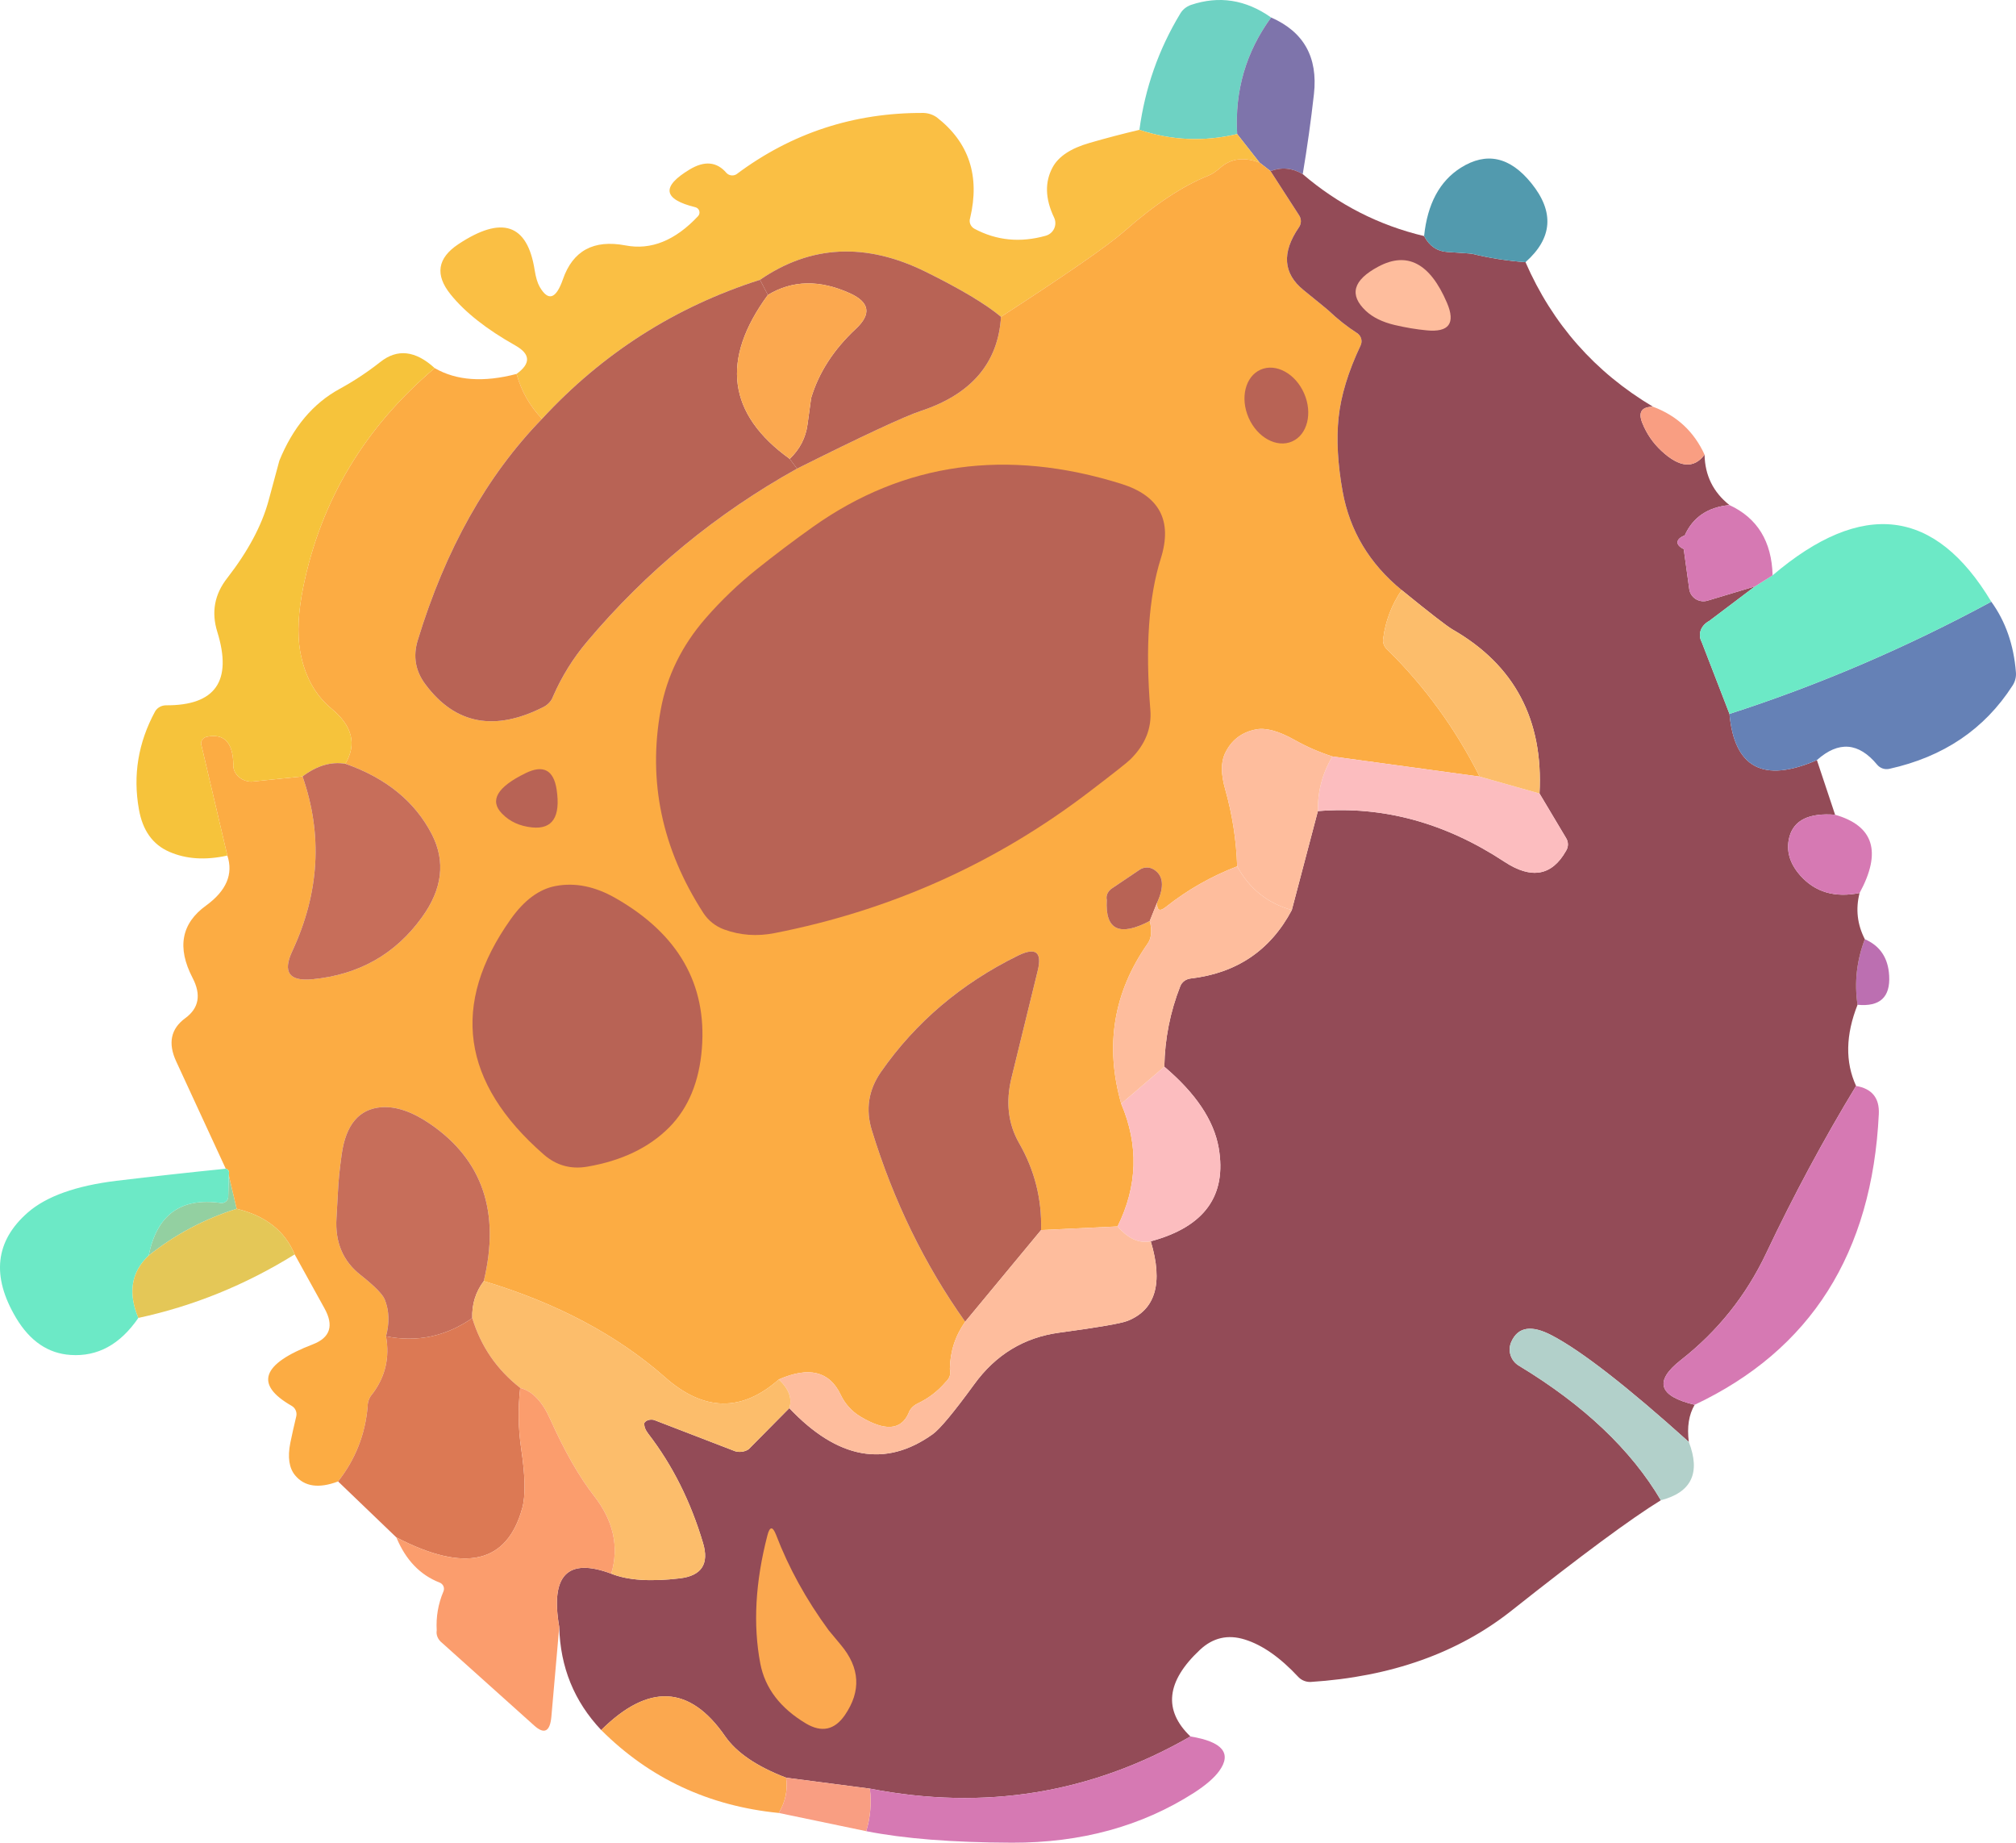 <?xml version="1.0" encoding="UTF-8" standalone="no"?><!-- Generator: Gravit.io --><svg xmlns="http://www.w3.org/2000/svg" xmlns:xlink="http://www.w3.org/1999/xlink" style="isolation:isolate" viewBox="120.548 179.975 138.371 126.451" width="138.371pt" height="126.451pt"><defs><clipPath id="_clipPath_6NgdRigBKswRQXmJ4JQfdHKEKwNnPAGW"><rect x="120.548" y="179.975" width="138.371" height="126.451"/></clipPath></defs><g clip-path="url(#_clipPath_6NgdRigBKswRQXmJ4JQfdHKEKwNnPAGW)"><path d=" M 136.253 260.635 L 136.793 262.925 Q 133.463 263.975 130.753 266.135 Q 131.593 261.935 135.703 262.525 C 135.829 262.542 135.956 262.506 136.053 262.428 C 136.15 262.35 136.208 262.236 136.213 262.115 L 136.253 260.635 Z " fill="rgb(147,208,161)"/><path d=" M 248.543 244.425 Q 250.113 245.105 250.213 246.925 Q 250.343 249.145 248.043 248.925 Q 247.703 246.635 248.543 244.425 Z " fill="rgb(188,111,177)"/><path d=" M 207.793 181.175 Q 205.203 184.725 205.463 189.175 Q 202.053 189.985 198.753 188.885 Q 199.333 184.585 201.553 180.915 C 201.708 180.644 201.967 180.431 202.283 180.315 Q 205.183 179.335 207.793 181.175 Z " fill="rgb(110,210,195)"/><path d=" M 207.793 181.175 Q 211.153 182.645 210.733 186.425 Q 210.423 189.185 209.963 191.925 Q 208.893 191.285 207.753 191.715 L 207.003 191.135 L 205.463 189.175 Q 205.203 184.725 207.793 181.175 Z " fill="rgb(126,116,171)"/><path d=" M 198.753 188.885 Q 202.053 189.985 205.463 189.175 L 207.003 191.135 Q 205.393 190.525 204.293 191.495 Q 203.853 191.885 203.473 192.035 Q 200.843 193.085 197.693 195.865 Q 196.043 197.315 189.253 201.715 Q 187.673 200.395 184.063 198.615 Q 177.923 195.595 172.713 199.175 Q 163.993 201.955 157.753 208.715 Q 156.503 207.425 156.003 205.635 Q 157.483 204.565 155.923 203.685 Q 152.953 202.015 151.473 200.175 Q 149.853 198.165 152.003 196.735 Q 156.493 193.755 157.243 198.495 Q 157.363 199.265 157.593 199.665 Q 158.473 201.175 159.183 199.145 Q 160.203 196.195 163.473 196.815 Q 166.103 197.325 168.463 194.805 C 168.552 194.708 168.582 194.571 168.543 194.446 C 168.504 194.32 168.401 194.225 168.273 194.195 Q 164.943 193.375 167.883 191.605 Q 169.413 190.685 170.403 191.835 C 170.574 192.027 170.869 192.07 171.093 191.935 Q 176.773 187.685 183.943 187.725 C 184.269 187.738 184.583 187.843 184.843 188.025 Q 188.163 190.605 187.133 194.945 C 187.04 195.225 187.165 195.527 187.433 195.675 Q 189.703 196.885 192.313 196.155 C 192.574 196.085 192.79 195.903 192.902 195.66 C 193.014 195.416 193.011 195.136 192.893 194.895 Q 191.973 192.965 192.803 191.445 Q 193.413 190.335 195.323 189.785 Q 197.013 189.295 198.753 188.885 Z " fill="rgb(250,191,68)"/><path d=" M 207.003 191.135 L 207.753 191.715 L 209.723 194.765 C 209.88 195.014 209.873 195.334 209.703 195.575 Q 207.913 198.175 210.023 199.885 Q 211.593 201.155 211.723 201.275 Q 212.683 202.185 213.683 202.825 C 213.974 203.006 214.082 203.377 213.933 203.685 Q 212.663 206.365 212.423 208.645 Q 212.193 210.875 212.703 213.705 Q 213.433 217.745 216.753 220.465 Q 215.733 221.965 215.493 223.745 C 215.424 224.053 215.541 224.37 215.803 224.585 Q 219.633 228.355 222.103 233.265 L 212.003 231.885 Q 210.633 231.445 209.393 230.745 Q 207.783 229.845 206.783 230.025 Q 205.263 230.305 204.613 231.705 Q 204.203 232.605 204.643 234.145 Q 205.373 236.725 205.463 239.425 Q 202.783 240.455 200.553 242.225 Q 199.943 242.705 199.963 241.925 Q 200.743 240.235 199.713 239.625 C 199.432 239.463 199.08 239.467 198.803 239.635 L 196.933 240.895 C 196.597 241.096 196.437 241.417 196.513 241.735 Q 196.333 244.815 199.463 243.175 Q 199.713 244.175 199.313 244.735 Q 195.803 249.745 197.503 255.715 Q 199.313 259.975 197.253 264.135 L 192.003 264.385 Q 192.093 261.195 190.493 258.415 Q 189.363 256.435 189.973 253.935 L 191.773 246.585 Q 192.243 244.665 190.433 245.545 Q 184.583 248.415 181.013 253.535 Q 179.723 255.395 180.393 257.555 Q 182.623 264.805 186.793 270.675 Q 185.763 272.145 185.743 273.925 C 185.834 274.239 185.728 274.564 185.453 274.815 Q 184.643 275.765 183.513 276.295 C 183.208 276.451 182.989 276.691 182.903 276.965 Q 182.123 278.705 179.603 277.185 C 179.009 276.827 178.536 276.301 178.243 275.675 Q 177.103 273.275 174.003 274.635 Q 170.183 278.015 166.193 274.485 Q 161.253 270.135 153.753 267.885 Q 155.463 260.785 150.063 257.095 Q 148.233 255.845 146.723 255.955 Q 144.433 256.135 144.003 259.175 Q 143.783 260.735 143.743 261.775 Q 143.733 262.045 143.643 263.555 Q 143.483 266.045 145.293 267.465 Q 146.733 268.605 146.953 269.145 Q 147.413 270.275 147.043 271.675 Q 147.433 273.855 146.133 275.595 C 145.902 275.853 145.78 276.161 145.783 276.475 Q 145.543 279.355 143.753 281.635 Q 141.773 282.385 140.803 281.215 Q 140.183 280.465 140.473 278.995 Q 140.663 278.075 140.883 277.165 C 140.947 276.881 140.817 276.588 140.563 276.445 Q 136.733 274.255 142.023 272.225 Q 143.813 271.535 142.813 269.745 L 140.773 266.055 Q 139.773 263.645 136.793 262.925 L 136.253 260.635 Q 136.333 260.235 136.043 260.175 L 132.643 252.815 Q 131.773 250.935 133.263 249.845 Q 134.673 248.815 133.763 247.075 Q 132.143 243.955 134.693 242.115 Q 136.783 240.595 136.153 238.685 L 134.383 231.155 C 134.33 231.031 134.339 230.892 134.405 230.774 C 134.472 230.656 134.591 230.569 134.733 230.535 Q 136.503 230.165 136.563 232.385 C 136.531 232.695 136.646 233.003 136.881 233.237 C 137.116 233.47 137.45 233.607 137.803 233.615 L 141.313 233.255 Q 143.403 239.245 140.613 245.235 Q 139.593 247.405 141.983 247.175 Q 146.783 246.715 149.513 242.915 Q 151.613 240.015 150.193 237.235 Q 148.463 233.865 144.253 232.385 Q 145.443 230.375 143.313 228.615 Q 141.583 227.185 141.143 224.625 Q 140.843 222.815 141.363 220.255 Q 143.183 211.335 150.383 205.235 Q 152.613 206.525 156.003 205.635 Q 156.503 207.425 157.753 208.715 Q 152.073 214.555 149.223 223.905 Q 148.713 225.565 149.753 226.945 Q 152.823 231.055 157.883 228.475 C 158.182 228.308 158.401 228.06 158.503 227.775 Q 159.393 225.725 160.843 224.005 Q 166.953 216.755 175.253 212.135 Q 182.063 208.735 183.753 208.175 Q 188.963 206.455 189.253 201.715 Q 196.043 197.315 197.693 195.865 Q 200.843 193.085 203.473 192.035 Q 203.853 191.885 204.293 191.495 Q 205.393 190.525 207.003 191.135 Z " fill="rgb(252,172,67)"/><path d=" M 209.963 191.925 Q 213.633 195.065 218.293 196.175 Q 218.833 197.195 219.873 197.265 Q 221.473 197.365 221.603 197.395 Q 223.403 197.835 225.253 197.965 Q 228.023 204.325 234.003 207.885 Q 232.823 207.895 233.273 209.005 Q 233.713 210.105 234.583 210.915 Q 236.443 212.645 237.543 211.175 Q 237.583 213.315 239.253 214.635 Q 237.023 214.845 236.183 216.715 C 235.547 216.961 235.516 217.372 236.113 217.655 L 236.493 220.405 C 236.532 220.683 236.692 220.93 236.933 221.082 C 237.173 221.234 237.469 221.275 237.743 221.195 L 241.003 220.215 L 237.863 222.585 C 237.283 222.894 237.062 223.506 237.343 224.025 L 239.253 228.965 Q 239.753 234.525 245.253 232.135 L 246.503 235.885 Q 243.823 235.675 243.363 237.415 Q 243.003 238.805 244.123 240.065 Q 245.643 241.765 248.183 241.255 Q 247.763 242.905 248.543 244.425 Q 247.703 246.635 248.043 248.925 Q 246.813 252.035 247.943 254.495 Q 244.593 260.015 241.773 265.975 Q 239.703 270.345 235.903 273.315 Q 233.143 275.485 236.863 276.375 Q 236.263 277.395 236.463 278.925 Q 230.103 273.205 227.063 271.615 Q 224.973 270.515 224.283 272.045 C 224.009 272.647 224.233 273.356 224.803 273.695 Q 231.483 277.735 234.543 282.925 Q 231.483 284.805 224.313 290.485 Q 218.793 294.865 210.503 295.395 C 210.185 295.404 209.878 295.28 209.663 295.055 Q 207.793 293.045 205.993 292.485 Q 204.243 291.935 202.903 293.195 Q 199.443 296.435 202.253 299.135 Q 192.053 305.005 180.253 302.715 L 174.503 301.965 Q 171.493 300.815 170.313 299.115 Q 166.683 293.865 161.813 298.695 Q 159.033 295.755 158.933 291.625 Q 158.003 286.285 162.503 287.965 Q 164.173 288.645 167.213 288.285 Q 169.443 288.015 168.803 285.865 Q 167.533 281.595 165.053 278.375 Q 164.733 277.965 164.773 277.625 C 164.873 277.442 165.166 277.349 165.433 277.415 L 171.013 279.565 C 171.33 279.652 171.682 279.599 171.933 279.425 L 174.723 276.605 Q 179.703 281.865 184.563 278.395 Q 185.303 277.865 187.403 274.985 Q 189.623 271.915 193.253 271.425 Q 197.263 270.885 197.943 270.615 Q 200.823 269.465 199.533 265.155 Q 205.053 263.675 204.193 258.735 Q 203.693 255.905 200.463 253.175 Q 200.513 250.305 201.563 247.635 C 201.677 247.361 201.941 247.166 202.253 247.125 Q 207.013 246.575 209.213 242.425 L 211.003 235.635 Q 217.693 235.085 223.813 239.115 Q 226.583 240.935 228.033 238.365 C 228.208 238.091 228.208 237.749 228.033 237.475 L 226.213 234.425 Q 226.623 226.835 220.253 223.175 Q 219.663 222.835 216.753 220.465 Q 213.433 217.745 212.703 213.705 Q 212.193 210.875 212.423 208.645 Q 212.663 206.365 213.933 203.685 C 214.082 203.377 213.974 203.006 213.683 202.825 Q 212.683 202.185 211.723 201.275 Q 211.593 201.155 210.023 199.885 Q 207.913 198.175 209.703 195.575 C 209.873 195.334 209.88 195.014 209.723 194.765 L 207.753 191.715 Q 208.893 191.285 209.963 191.925 Z " fill="rgb(147,75,87)"/><path d=" M 150.383 205.235 Q 143.183 211.335 141.363 220.255 Q 140.843 222.815 141.143 224.625 Q 141.583 227.185 143.313 228.615 Q 145.443 230.375 144.253 232.385 Q 142.783 232.145 141.313 233.255 L 137.803 233.615 C 137.45 233.607 137.116 233.47 136.881 233.237 C 136.646 233.003 136.531 232.695 136.563 232.385 Q 136.503 230.165 134.733 230.535 C 134.591 230.569 134.472 230.656 134.405 230.774 C 134.339 230.892 134.33 231.031 134.383 231.155 L 136.153 238.685 Q 133.893 239.185 132.163 238.425 Q 130.463 237.685 130.083 235.515 Q 129.453 232.005 131.193 228.795 C 131.34 228.541 131.623 228.381 131.933 228.375 Q 137.033 228.405 135.463 223.335 Q 134.833 221.315 136.143 219.645 Q 138.293 216.875 138.983 214.325 Q 139.713 211.605 139.723 211.585 Q 141.123 208.155 143.853 206.665 Q 145.333 205.855 146.653 204.815 Q 148.403 203.425 150.383 205.235 Z " fill="rgb(246,195,59)"/><path d=" M 257.223 221.265 Q 258.693 223.295 258.913 226.105 C 258.943 226.433 258.858 226.761 258.673 227.035 Q 255.793 231.505 250.223 232.735 C 249.916 232.803 249.597 232.695 249.393 232.455 Q 247.483 230.145 245.253 232.135 Q 239.753 234.525 239.253 228.965 Q 248.463 225.995 257.223 221.265 Z " fill="rgb(101,129,182)"/><path d=" M 225.253 197.965 Q 223.403 197.835 221.603 197.395 Q 221.473 197.365 219.873 197.265 Q 218.833 197.195 218.293 196.175 Q 218.633 192.865 220.813 191.485 Q 223.453 189.825 225.653 192.545 Q 228.043 195.495 225.253 197.965 Z " fill="rgb(82,154,174)"/><path d=" M 189.253 201.715 Q 188.963 206.455 183.753 208.175 Q 182.063 208.735 175.253 212.135 L 174.753 211.465 Q 175.793 210.465 175.973 209.105 Q 176.213 207.305 176.223 207.285 Q 177.003 204.675 179.293 202.535 Q 180.913 201.025 178.893 200.105 Q 175.773 198.685 173.253 200.215 L 172.713 199.175 Q 177.923 195.595 184.063 198.615 Q 187.673 200.395 189.253 201.715 Z " fill="rgb(184,99,85)"/><path d=" M 172.713 199.175 L 173.253 200.215 Q 168.363 206.875 174.753 211.465 L 175.253 212.135 Q 166.953 216.755 160.843 224.005 Q 159.393 225.725 158.503 227.775 C 158.401 228.06 158.182 228.308 157.883 228.475 Q 152.823 231.055 149.753 226.945 Q 148.713 225.565 149.223 223.905 Q 152.073 214.555 157.753 208.715 Q 163.993 201.955 172.713 199.175 Z " fill="rgb(184,99,85)"/><path d=" M 199.963 241.925 L 199.463 243.175 Q 196.333 244.815 196.513 241.735 C 196.437 241.417 196.597 241.096 196.933 240.895 L 198.803 239.635 C 199.08 239.467 199.432 239.463 199.713 239.625 Q 200.743 240.235 199.963 241.925 Z " fill="rgb(184,99,85)"/><path d=" M 192.003 264.385 L 186.793 270.675 Q 182.623 264.805 180.393 257.555 Q 179.723 255.395 181.013 253.535 Q 184.583 248.415 190.433 245.545 Q 192.243 244.665 191.773 246.585 L 189.973 253.935 Q 189.363 256.435 190.493 258.415 Q 192.093 261.195 192.003 264.385 Z " fill="rgb(184,99,85)"/><path d=" M 212.003 231.885 L 222.103 233.265 L 226.213 234.425 L 228.033 237.475 C 228.208 237.749 228.208 238.091 228.033 238.365 Q 226.583 240.935 223.813 239.115 Q 217.693 235.085 211.003 235.635 Q 210.973 233.585 212.003 231.885 Z " fill="rgb(252,189,191)"/><path d=" M 200.463 253.175 Q 203.693 255.905 204.193 258.735 Q 205.053 263.675 199.533 265.155 Q 198.353 265.405 197.253 264.135 Q 199.313 259.975 197.503 255.715 L 200.463 253.175 Z " fill="rgb(252,189,191)"/><path d=" M 144.253 232.385 Q 148.463 233.865 150.193 237.235 Q 151.613 240.015 149.513 242.915 Q 146.783 246.715 141.983 247.175 Q 139.593 247.405 140.613 245.235 Q 143.403 239.245 141.313 233.255 Q 142.783 232.145 144.253 232.385 Z " fill="rgb(199,110,90)"/><path d=" M 153.753 267.885 Q 152.913 269.005 152.963 270.425 Q 150.243 272.315 147.043 271.675 Q 147.413 270.275 146.953 269.145 Q 146.733 268.605 145.293 267.465 Q 143.483 266.045 143.643 263.555 Q 143.733 262.045 143.743 261.775 Q 143.783 260.735 144.003 259.175 Q 144.433 256.135 146.723 255.955 Q 148.233 255.845 150.063 257.095 Q 155.463 260.785 153.753 267.885 Z " fill="rgb(199,110,90)"/><path d=" M 257.223 221.265 Q 248.463 225.995 239.253 228.965 L 237.343 224.025 C 237.062 223.506 237.283 222.894 237.863 222.585 L 241.003 220.215 L 242.213 219.455 Q 251.433 211.615 257.223 221.265 Z " fill="rgb(108,233,198)"/><path d=" M 136.043 260.175 Q 136.333 260.235 136.253 260.635 L 136.213 262.115 C 136.208 262.236 136.15 262.35 136.053 262.428 C 135.956 262.506 135.829 262.542 135.703 262.525 Q 131.593 261.935 130.753 266.135 Q 128.963 267.815 130.043 270.415 Q 128.173 273.145 125.393 272.955 Q 123.083 272.805 121.653 270.415 Q 119.093 266.115 122.463 263.175 Q 124.373 261.515 128.533 261.005 Q 132.283 260.555 136.043 260.175 Z " fill="rgb(108,233,198)"/><path d=" M 136.793 262.925 Q 139.773 263.645 140.773 266.055 Q 135.713 269.195 130.043 270.415 Q 128.963 267.815 130.753 266.135 Q 133.463 263.975 136.793 262.925 Z " fill="rgb(228,199,87)"/><path d=" M 212.003 231.885 Q 210.973 233.585 211.003 235.635 L 209.213 242.425 Q 206.713 241.725 205.463 239.425 Q 205.373 236.725 204.643 234.145 Q 204.203 232.605 204.613 231.705 Q 205.263 230.305 206.783 230.025 Q 207.783 229.845 209.393 230.745 Q 210.633 231.445 212.003 231.885 Z " fill="rgb(254,189,157)"/><path d=" M 205.463 239.425 Q 206.713 241.725 209.213 242.425 Q 207.013 246.575 202.253 247.125 C 201.941 247.166 201.677 247.361 201.563 247.635 Q 200.513 250.305 200.463 253.175 L 197.503 255.715 Q 195.803 249.745 199.313 244.735 Q 199.713 244.175 199.463 243.175 L 199.963 241.925 Q 199.943 242.705 200.553 242.225 Q 202.783 240.455 205.463 239.425 Z " fill="rgb(254,189,157)"/><path d=" M 197.253 264.135 Q 198.353 265.405 199.533 265.155 Q 200.823 269.465 197.943 270.615 Q 197.263 270.885 193.253 271.425 Q 189.623 271.915 187.403 274.985 Q 185.303 277.865 184.563 278.395 Q 179.703 281.865 174.723 276.605 Q 175.043 275.615 174.003 274.635 Q 177.103 273.275 178.243 275.675 C 178.536 276.301 179.009 276.827 179.603 277.185 Q 182.123 278.705 182.903 276.965 C 182.989 276.691 183.208 276.451 183.513 276.295 Q 184.643 275.765 185.453 274.815 C 185.728 274.564 185.834 274.239 185.743 273.925 Q 185.763 272.145 186.793 270.675 L 192.003 264.385 L 197.253 264.135 Z " fill="rgb(254,189,157)"/><path d=" M 216.753 220.465 Q 219.663 222.835 220.253 223.175 Q 226.623 226.835 226.213 234.425 L 222.103 233.265 Q 219.633 228.355 215.803 224.585 C 215.541 224.37 215.424 224.053 215.493 223.745 Q 215.733 221.965 216.753 220.465 Z " fill="rgb(252,189,107)"/><path d=" M 153.753 267.885 Q 161.253 270.135 166.193 274.485 Q 170.183 278.015 174.003 274.635 Q 175.043 275.615 174.723 276.605 L 171.933 279.425 C 171.682 279.599 171.33 279.652 171.013 279.565 L 165.433 277.415 C 165.166 277.349 164.873 277.442 164.773 277.625 Q 164.733 277.965 165.053 278.375 Q 167.533 281.595 168.803 285.865 Q 169.443 288.015 167.213 288.285 Q 164.173 288.645 162.503 287.965 Q 163.323 285.185 161.313 282.615 Q 159.783 280.645 158.313 277.365 Q 157.503 275.545 156.253 275.215 Q 153.853 273.345 152.963 270.425 Q 152.913 269.005 153.753 267.885 Z " fill="rgb(252,189,107)"/><path d=" M 152.963 270.425 Q 153.853 273.345 156.253 275.215 Q 156.013 277.325 156.323 279.405 Q 156.743 282.215 156.393 283.465 Q 154.833 289.155 147.753 285.475 L 143.753 281.635 Q 145.543 279.355 145.783 276.475 C 145.78 276.161 145.902 275.853 146.133 275.595 Q 147.433 273.855 147.043 271.675 Q 150.243 272.315 152.963 270.425 Z " fill="rgb(220,121,84)"/><path d=" M 236.463 278.925 Q 237.693 282.115 234.543 282.925 Q 231.483 277.735 224.803 273.695 C 224.233 273.356 224.009 272.647 224.283 272.045 Q 224.973 270.515 227.063 271.615 Q 230.103 273.205 236.463 278.925 Z " fill="rgb(178,208,202)"/><path d=" M 156.253 275.215 Q 157.503 275.545 158.313 277.365 Q 159.783 280.645 161.313 282.615 Q 163.323 285.185 162.503 287.965 Q 158.003 286.285 158.933 291.625 L 158.393 297.775 Q 158.253 299.315 157.223 298.395 L 150.903 292.725 C 150.61 292.498 150.47 292.177 150.523 291.855 Q 150.443 290.465 150.983 289.185 C 151.033 289.071 151.034 288.941 150.985 288.826 C 150.936 288.711 150.841 288.621 150.723 288.575 Q 148.713 287.795 147.753 285.475 Q 154.833 289.155 156.393 283.465 Q 156.743 282.215 156.323 279.405 Q 156.013 277.325 156.253 275.215 Z " fill="rgb(251,157,109)"/><path d=" M 174.753 211.465 Q 168.363 206.875 173.253 200.215 Q 175.773 198.685 178.893 200.105 Q 180.913 201.025 179.293 202.535 Q 177.003 204.675 176.223 207.285 Q 176.213 207.305 175.973 209.105 Q 175.793 210.465 174.753 211.465 Z " fill="rgb(251,168,79)"/><path d=" M 174.503 301.965 Q 174.693 303.205 174.003 304.385 Q 166.803 303.675 161.813 298.695 Q 166.683 293.865 170.313 299.115 Q 171.493 300.815 174.503 301.965 Z " fill="rgb(251,168,79)"/><path d=" M 239.253 214.635 Q 242.123 215.965 242.213 219.455 L 241.003 220.215 L 237.743 221.195 C 237.469 221.275 237.173 221.234 236.933 221.082 C 236.692 220.93 236.532 220.683 236.493 220.405 L 236.113 217.655 C 235.516 217.372 235.547 216.961 236.183 216.715 Q 237.023 214.845 239.253 214.635 Z " fill="rgb(214,121,179)"/><path d=" M 246.503 235.885 Q 250.483 237.025 248.183 241.255 Q 245.643 241.765 244.123 240.065 Q 243.003 238.805 243.363 237.415 Q 243.823 235.675 246.503 235.885 Z " fill="rgb(214,121,179)"/><path d=" M 247.943 254.495 Q 249.583 254.775 249.503 256.425 Q 248.813 270.735 236.863 276.375 Q 233.143 275.485 235.903 273.315 Q 239.703 270.345 241.773 265.975 Q 244.593 260.015 247.943 254.495 Z " fill="rgb(214,121,179)"/><path d=" M 202.253 299.135 Q 205.563 299.675 204.223 301.515 Q 203.703 302.225 202.493 303.005 Q 197.113 306.445 190.003 306.425 Q 183.883 306.405 180.003 305.635 Q 180.433 304.215 180.253 302.715 Q 192.053 305.005 202.253 299.135 Z " fill="rgb(214,121,179)"/><path d=" M 234.003 207.885 Q 236.463 208.805 237.543 211.175 Q 236.443 212.645 234.583 210.915 Q 233.713 210.105 233.273 209.005 Q 232.823 207.895 234.003 207.885 Z " fill="rgb(249,158,130)"/><path d=" M 174.503 301.965 L 180.253 302.715 Q 180.433 304.215 180.003 305.635 L 174.003 304.385 Q 174.693 303.205 174.503 301.965 Z " fill="rgb(249,158,130)"/><path d=" M 207.076 205.34 C 208.128 204.881 209.465 205.612 210.059 206.973 C 210.653 208.333 210.282 209.811 209.23 210.27 C 208.178 210.73 206.841 209.998 206.247 208.638 C 205.653 207.277 206.024 205.8 207.076 205.34 Z " fill="rgb(184,99,85)"/><path d=" M 170.243 243.755 C 169.659 243.541 169.161 243.144 168.823 242.625 Q 164.563 236.035 165.893 228.705 Q 166.523 225.215 168.993 222.385 Q 170.583 220.565 172.493 219.035 Q 174.383 217.525 176.353 216.125 Q 185.713 209.495 197.503 213.175 Q 201.443 214.405 200.223 218.295 Q 198.973 222.255 199.503 228.675 Q 199.663 230.575 198.133 232.085 Q 197.863 232.365 195.373 234.265 Q 185.743 241.645 173.723 244.005 Q 171.903 244.365 170.243 243.755 Z " fill="rgb(184,99,85)"/><path d=" M 155.003 235.805 Q 153.693 234.465 156.613 233.035 Q 158.443 232.135 158.753 234.155 Q 159.173 236.965 157.073 236.755 Q 155.793 236.625 155.003 235.805 Z " fill="rgb(184,99,85)"/><path d=" M 157.863 259.195 Q 149.403 251.805 155.593 243.065 Q 156.983 241.095 158.683 240.775 Q 160.693 240.395 162.813 241.615 Q 169.243 245.295 168.723 251.925 Q 168.453 255.335 166.493 257.325 Q 164.413 259.425 160.853 260.035 Q 159.153 260.325 157.863 259.195 Z " fill="rgb(184,99,85)"/><path d=" M 214.303 201.315 Q 212.543 199.665 215.143 198.275 Q 218.123 196.675 219.863 200.755 Q 220.763 202.865 218.473 202.645 Q 217.413 202.545 216.263 202.275 Q 215.013 201.975 214.303 201.315 Z " fill="rgb(254,189,157)"/><path d=" M 175.883 298.255 Q 173.223 296.675 172.733 294.135 Q 171.973 290.135 173.223 285.325 Q 173.463 284.405 173.813 285.295 Q 175.113 288.695 177.423 291.845 Q 177.453 291.885 178.263 292.855 Q 180.233 295.205 178.533 297.675 Q 177.483 299.195 175.883 298.255 Z " fill="rgb(251,168,79)"/></g></svg>